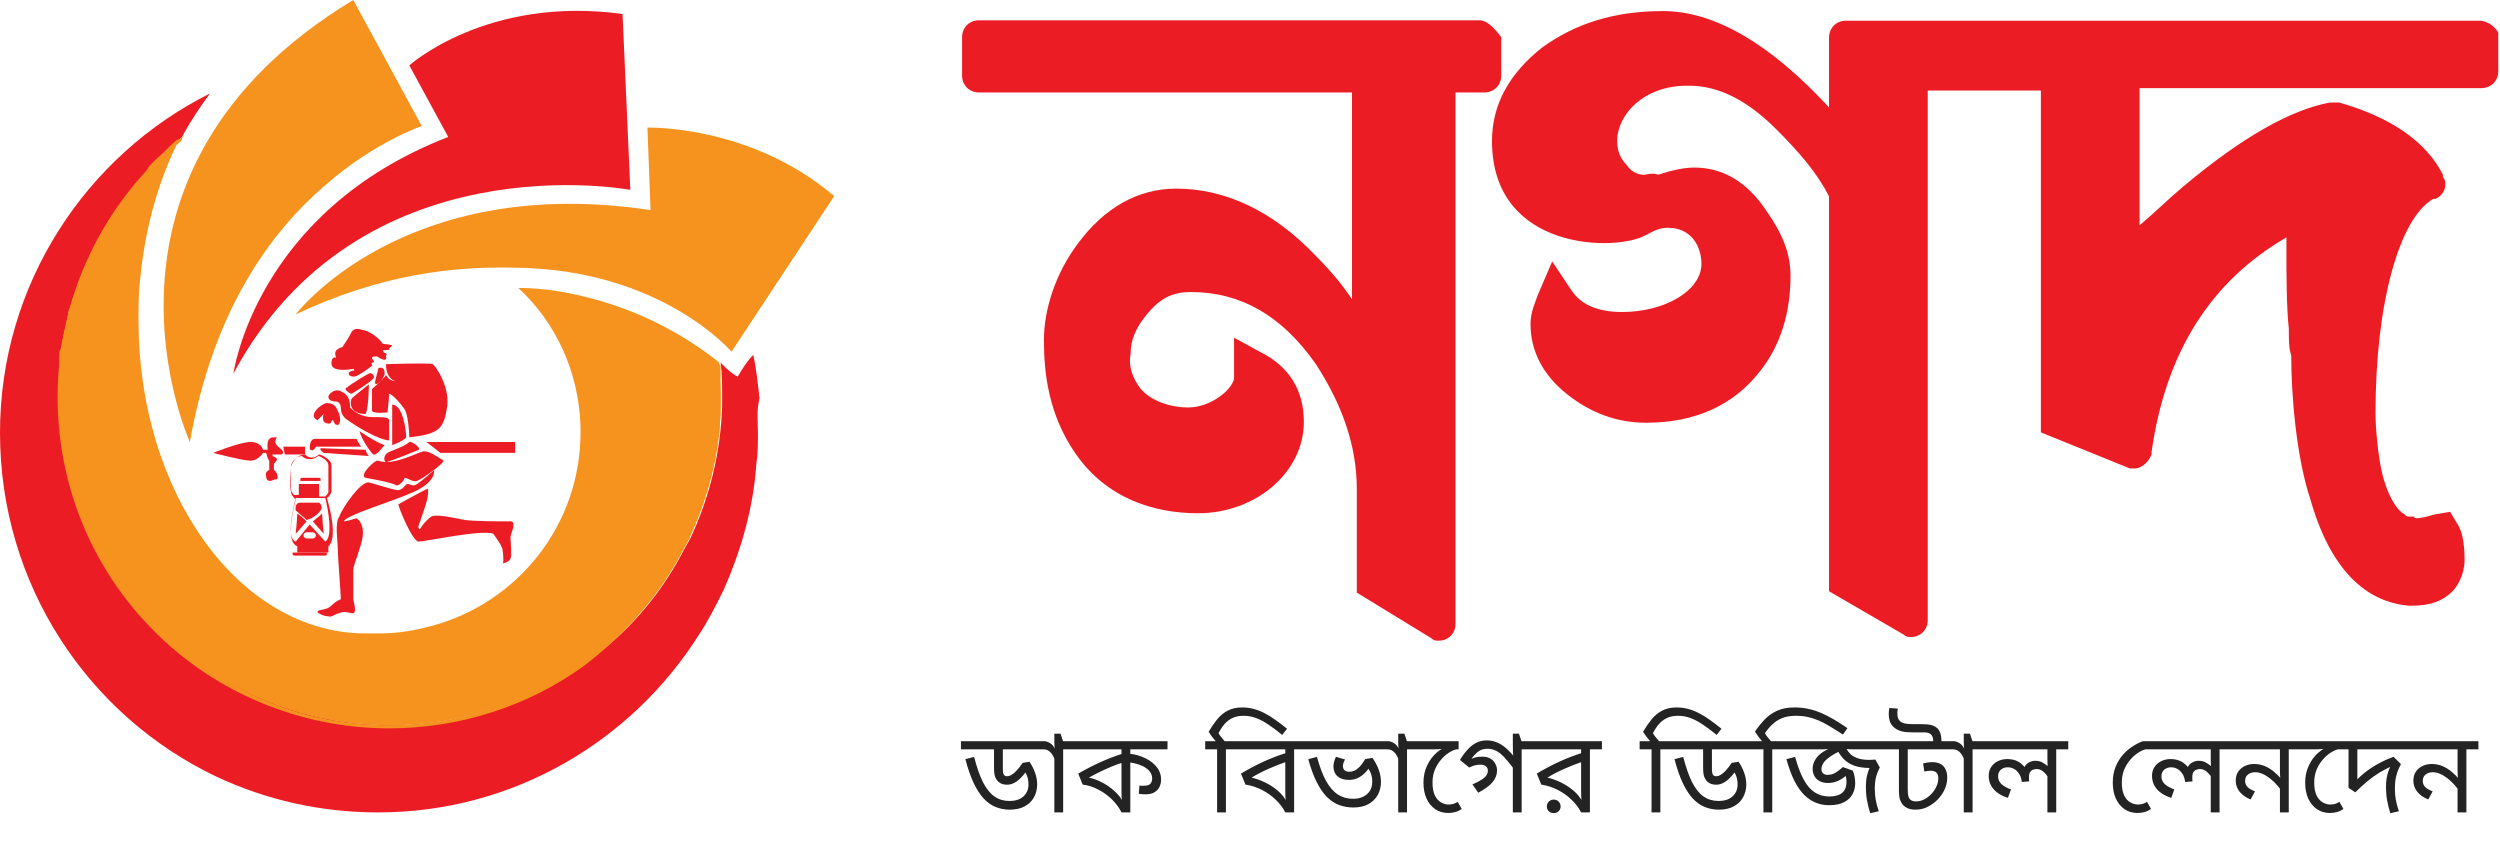 <svg width="1354" height="457" viewBox="0 0 1354 457" fill="none" xmlns="http://www.w3.org/2000/svg">
<path d="M565.828 401.436V405.838H543.136V416.936C543.136 418.135 543.322 419.023 543.694 419.602C544.066 420.139 544.645 420.408 545.43 420.408C546.215 420.408 547.021 420.16 547.848 419.664C548.716 419.168 549.646 418.383 550.638 417.308C551.63 416.233 552.705 414.849 553.862 413.154L557.582 412.596C558.905 414.539 559.917 416.543 560.62 418.61C561.364 420.677 561.736 422.743 561.736 424.81C561.736 427.414 561.157 429.749 560 431.816C558.884 433.883 557.21 435.515 554.978 436.714C552.787 437.913 550.101 438.512 546.918 438.512C544.19 438.512 541.648 438.037 539.292 437.086C536.936 436.135 534.766 434.606 532.782 432.498C530.798 430.349 528.979 427.538 527.326 424.066C525.673 420.553 524.185 416.254 522.862 411.17L527.574 409.93C529.062 415.675 530.695 420.305 532.472 423.818C534.291 427.29 536.357 429.832 538.672 431.444C540.987 433.015 543.653 433.8 546.67 433.8C549.977 433.8 552.519 432.973 554.296 431.32C556.115 429.667 557.024 427.538 557.024 424.934C557.024 423.074 556.755 421.483 556.218 420.16C555.722 418.837 555.061 417.742 554.234 416.874L557.086 415.696C555.846 417.804 554.565 419.54 553.242 420.904C551.961 422.268 550.659 423.301 549.336 424.004C548.055 424.665 546.773 424.996 545.492 424.996C544.541 424.996 543.653 424.872 542.826 424.624C541.999 424.335 541.297 423.921 540.718 423.384C540.057 422.805 539.499 421.999 539.044 420.966C538.589 419.891 538.362 418.114 538.362 415.634V405.838H520.444V401.436H565.828ZM582.315 401.436V405.838H575.805V440H571.031V410.922C570.535 409.517 569.791 408.318 568.799 407.326C567.848 406.334 566.608 405.838 565.079 405.838H564.583V401.436H565.513C566.505 401.436 567.538 401.767 568.613 402.428C569.687 403.048 570.555 404.019 571.217 405.342C571.175 405.135 571.134 404.66 571.093 403.916C571.051 403.172 571.031 402.531 571.031 401.994V397.344H574.379L575.743 401.436H582.315ZM632.325 401.436V405.838H612.175V409.682V410.674V440H607.401C606.203 437.561 604.529 435.267 602.379 433.118C600.23 430.969 597.771 429.171 595.001 427.724C592.273 426.236 589.401 425.306 586.383 424.934L583.965 418.982C587.975 416.667 591.984 414.601 595.993 412.782C600.003 410.963 604.26 409.351 608.765 407.946L607.401 410.55V405.838H581.051V401.436H632.325ZM607.401 411.046L608.703 412.844C606.595 413.423 604.405 414.187 602.131 415.138C599.899 416.089 597.709 417.081 595.559 418.114C593.451 419.147 591.509 420.16 589.731 421.152C592.046 421.607 594.423 422.475 596.861 423.756C599.341 425.037 601.594 426.608 603.619 428.468C605.686 430.287 607.215 432.271 608.207 434.42L607.711 434.544C607.629 433.593 607.546 432.643 607.463 431.692C607.422 430.741 607.401 429.605 607.401 428.282V411.046ZM628.853 422.144C628.853 423.508 628.585 424.81 628.047 426.05C627.51 427.249 626.621 428.241 625.381 429.026C624.141 429.811 622.488 430.204 620.421 430.204C619.76 430.204 619.119 430.183 618.499 430.142C617.921 430.101 617.342 430.018 616.763 429.894L617.135 425.43C617.383 425.471 617.673 425.513 618.003 425.554C618.375 425.554 618.789 425.554 619.243 425.554C621.227 425.554 622.509 425.182 623.087 424.438C623.707 423.653 624.017 422.723 624.017 421.648C624.017 419.457 622.943 417.597 620.793 416.068C618.685 414.497 615.544 413.423 611.369 412.844L611.555 408.194C614.738 408.525 617.631 409.331 620.235 410.612C622.839 411.852 624.927 413.464 626.497 415.448C628.068 417.391 628.853 419.623 628.853 422.144ZM670.471 401.436V405.838H663.961V440H659.187V405.838H652.739V401.436H658.443C657.781 400.651 657.099 399.824 656.397 398.956C655.735 398.088 655.136 397.22 654.599 396.352C656.004 393.913 657.513 391.702 659.125 389.718C660.737 387.693 662.638 386.101 664.829 384.944C667.019 383.745 669.665 383.146 672.765 383.146C674.955 383.146 677.043 383.415 679.027 383.952C681.052 384.489 683.036 385.275 684.979 386.308C686.921 387.3 688.885 388.519 690.869 389.966C692.853 391.371 694.919 392.942 697.069 394.678L694.465 398.026C691.613 395.711 689.029 393.789 686.715 392.26C684.441 390.731 682.251 389.594 680.143 388.85C678.076 388.065 675.865 387.672 673.509 387.672C671.235 387.672 669.251 388.065 667.557 388.85C665.903 389.635 664.457 390.731 663.217 392.136C662.018 393.541 660.923 395.174 659.931 397.034C660.261 397.654 660.716 398.336 661.295 399.08C661.873 399.824 662.535 400.609 663.279 401.436H670.471ZM707.4 401.436V405.838H700.89V440H696.116C694.876 437.52 693.16 435.247 690.97 433.18C688.82 431.072 686.34 429.295 683.53 427.848C680.719 426.401 677.722 425.43 674.54 424.934L672.122 418.982C676.09 416.585 680.182 414.415 684.398 412.472C688.655 410.529 693.036 408.876 697.542 407.512L696.116 410.116V405.838H669.208V401.436H707.4ZM696.116 410.612L697.418 412.348C694.276 413.381 690.97 414.663 687.498 416.192C684.026 417.68 680.822 419.333 677.888 421.152C680.12 421.648 682.496 422.495 685.018 423.694C687.539 424.893 689.874 426.401 692.024 428.22C694.173 430.039 695.826 432.147 696.984 434.544H696.426C696.343 433.593 696.26 432.643 696.178 431.692C696.136 430.741 696.116 429.605 696.116 428.282V410.612ZM732.925 437.334C730.238 437.334 727.717 436.9 725.361 436.032C723.005 435.164 720.794 433.717 718.727 431.692C716.702 429.667 714.842 426.98 713.147 423.632C711.452 420.284 709.923 416.13 708.559 411.17L713.271 409.93C714.759 415.386 716.433 419.788 718.293 423.136C720.194 426.443 722.323 428.861 724.679 430.39C727.076 431.878 729.784 432.622 732.801 432.622C734.992 432.622 736.852 432.229 738.381 431.444C739.952 430.659 741.15 429.584 741.977 428.22C742.804 426.815 743.217 425.223 743.217 423.446C743.217 422.206 743.093 421.09 742.845 420.098C742.597 419.106 742.246 418.217 741.791 417.432C741.378 416.605 740.902 415.903 740.365 415.324L743.341 410.488C744.912 412.761 746.069 414.973 746.813 417.122C747.557 419.271 747.929 421.4 747.929 423.508C747.929 426.112 747.35 428.468 746.193 430.576C745.036 432.643 743.341 434.296 741.109 435.536C738.918 436.735 736.19 437.334 732.925 437.334ZM730.569 422.392C727.965 422.392 725.919 421.751 724.431 420.47C722.943 419.147 722.199 417.349 722.199 415.076C722.199 414.125 722.344 413.195 722.633 412.286C722.922 411.335 723.232 410.529 723.563 409.868L728.523 411.356C728.234 411.769 727.965 412.286 727.717 412.906C727.469 413.526 727.345 414.167 727.345 414.828C727.345 415.944 727.655 416.75 728.275 417.246C728.895 417.742 729.701 417.99 730.693 417.99C731.561 417.99 732.429 417.825 733.297 417.494C734.165 417.163 735.095 416.523 736.087 415.572C737.12 414.58 738.236 413.092 739.435 411.108L743.341 410.488L742.845 413.836C741.729 415.696 740.551 417.267 739.311 418.548C738.112 419.788 736.79 420.739 735.343 421.4C733.938 422.061 732.346 422.392 730.569 422.392ZM752.083 401.436V405.838H706.141V401.436H752.083ZM768.557 401.436V405.838H762.047V440H757.273V410.922C756.777 409.517 756.033 408.318 755.041 407.326C754.09 406.334 752.85 405.838 751.321 405.838H750.825V401.436H751.755C752.747 401.436 753.78 401.767 754.855 402.428C755.929 403.048 756.797 404.019 757.459 405.342C757.417 405.135 757.376 404.66 757.335 403.916C757.293 403.172 757.273 402.531 757.273 401.994V397.344H760.621L761.985 401.436H768.557ZM789.985 401.436V405.838H788.745C787.464 406.127 786.079 406.768 784.591 407.76C783.103 408.711 781.698 409.971 780.375 411.542C779.053 413.071 777.957 414.869 777.089 416.936C776.263 419.003 775.849 421.276 775.849 423.756C775.849 426.732 776.283 429.109 777.151 430.886C778.061 432.622 779.177 433.862 780.499 434.606C781.822 435.35 783.145 435.722 784.467 435.722C785.501 435.722 786.369 435.619 787.071 435.412C787.774 435.205 788.58 434.833 789.489 434.296L791.659 438.078C790.585 438.905 789.407 439.483 788.125 439.814C786.844 440.145 785.563 440.31 784.281 440.31C781.677 440.31 779.363 439.628 777.337 438.264C775.353 436.9 773.783 434.999 772.625 432.56C771.509 430.08 770.951 427.187 770.951 423.88C770.951 420.491 771.592 417.432 772.873 414.704C774.155 411.935 775.87 409.599 778.019 407.698C780.21 405.797 782.628 404.412 785.273 403.544L781.305 405.59C780.561 405.673 779.755 405.735 778.887 405.776C778.019 405.817 777.048 405.838 775.973 405.838H767.293V401.436H789.985ZM819.355 440V413.65L820.657 417.556C819.21 415.489 817.846 413.712 816.565 412.224C815.325 410.695 814.126 409.434 812.969 408.442C811.812 407.45 810.634 406.727 809.435 406.272C808.236 405.776 806.976 405.528 805.653 405.528C803.462 405.528 801.685 406.107 800.321 407.264C798.998 408.38 797.82 409.682 796.787 411.17L795.919 411.666C796.498 411.129 797.386 410.695 798.585 410.364C799.784 409.992 801.168 409.806 802.739 409.806C804.64 409.806 806.17 410.178 807.327 410.922C808.526 411.666 809.394 412.617 809.931 413.774C810.51 414.89 810.799 416.006 810.799 417.122C810.799 419.561 809.972 421.751 808.319 423.694C806.666 425.595 804.103 427.476 800.631 429.336L797.469 424.81C799.742 423.859 801.706 422.805 803.359 421.648C805.012 420.449 805.839 419.023 805.839 417.37C805.839 416.461 805.488 415.696 804.785 415.076C804.082 414.456 803.07 414.146 801.747 414.146C800.672 414.146 799.66 414.27 798.709 414.518C797.8 414.766 796.808 415.159 795.733 415.696L790.711 411.604C791.992 409.455 793.356 407.595 794.803 406.024C796.25 404.412 797.82 403.172 799.515 402.304C801.251 401.436 803.132 401.002 805.157 401.002C807.224 401.002 809.104 401.374 810.799 402.118C812.535 402.821 814.209 403.895 815.821 405.342C817.474 406.789 819.128 408.587 820.781 410.736L819.665 410.054C819.582 409.475 819.5 408.587 819.417 407.388C819.376 406.189 819.355 404.97 819.355 403.73V397.344H822.641L824.067 401.436H830.639V405.838H824.129V440H819.355ZM867.607 401.436V405.838H861.097V440H856.323C855.083 437.52 853.367 435.247 851.177 433.18C849.027 431.072 846.547 429.295 843.737 427.848C840.926 426.401 837.929 425.43 834.747 424.934L832.329 418.982C836.297 416.585 840.389 414.415 844.605 412.472C848.862 410.529 853.243 408.876 857.749 407.512L856.323 410.116V405.838H829.415V401.436H867.607ZM856.323 410.612L857.625 412.348C854.483 413.381 851.177 414.663 847.705 416.192C844.233 417.68 841.029 419.333 838.095 421.152C840.327 421.648 842.703 422.495 845.225 423.694C847.746 424.893 850.081 426.401 852.231 428.22C854.38 430.039 856.033 432.147 857.191 434.544H856.633C856.55 433.593 856.467 432.643 856.385 431.692C856.343 430.741 856.323 429.605 856.323 428.282V410.612ZM841.505 440.372C840.471 440.372 839.583 440.041 838.839 439.38C838.136 438.719 837.785 437.851 837.785 436.776C837.785 435.701 838.136 434.813 838.839 434.11C839.583 433.407 840.471 433.056 841.505 433.056C842.538 433.056 843.406 433.407 844.109 434.11C844.853 434.813 845.225 435.701 845.225 436.776C845.225 437.851 844.853 438.719 844.109 439.38C843.406 440.041 842.538 440.372 841.505 440.372ZM905.756 401.436V405.838H899.246V440H894.472V405.838H888.024V401.436H893.728C893.067 400.651 892.385 399.824 891.682 398.956C891.021 398.088 890.421 397.22 889.884 396.352C891.289 393.913 892.798 391.702 894.41 389.718C896.022 387.693 897.923 386.101 900.114 384.944C902.305 383.745 904.95 383.146 908.05 383.146C910.241 383.146 912.328 383.415 914.312 383.952C916.337 384.489 918.321 385.275 920.264 386.308C922.207 387.3 924.17 388.519 926.154 389.966C928.138 391.371 930.205 392.942 932.354 394.678L929.75 398.026C926.898 395.711 924.315 393.789 922 392.26C919.727 390.731 917.536 389.594 915.428 388.85C913.361 388.065 911.15 387.672 908.794 387.672C906.521 387.672 904.537 388.065 902.842 388.85C901.189 389.635 899.742 390.731 898.502 392.136C897.303 393.541 896.208 395.174 895.216 397.034C895.547 397.654 896.001 398.336 896.58 399.08C897.159 399.824 897.82 400.609 898.564 401.436H905.756ZM949.877 401.436V405.838H927.185V416.936C927.185 418.135 927.371 419.023 927.743 419.602C928.115 420.139 928.693 420.408 929.479 420.408C930.264 420.408 931.07 420.16 931.897 419.664C932.765 419.168 933.695 418.383 934.687 417.308C935.679 416.233 936.753 414.849 937.911 413.154L941.631 412.596C942.953 414.539 943.966 416.543 944.669 418.61C945.413 420.677 945.785 422.743 945.785 424.81C945.785 427.414 945.206 429.749 944.049 431.816C942.933 433.883 941.259 435.515 939.027 436.714C936.836 437.913 934.149 438.512 930.967 438.512C928.239 438.512 925.697 438.037 923.341 437.086C920.985 436.135 918.815 434.606 916.831 432.498C914.847 430.349 913.028 427.538 911.375 424.066C909.721 420.553 908.233 416.254 906.911 411.17L911.623 409.93C913.111 415.675 914.743 420.305 916.521 423.818C918.339 427.29 920.406 429.832 922.721 431.444C925.035 433.015 927.701 433.8 930.719 433.8C934.025 433.8 936.567 432.973 938.345 431.32C940.163 429.667 941.073 427.538 941.073 424.934C941.073 423.074 940.804 421.483 940.267 420.16C939.771 418.837 939.109 417.742 938.283 416.874L941.135 415.696C939.895 417.804 938.613 419.54 937.291 420.904C936.009 422.268 934.707 423.301 933.385 424.004C932.103 424.665 930.822 424.996 929.541 424.996C928.59 424.996 927.701 424.872 926.875 424.624C926.048 424.335 925.345 423.921 924.767 423.384C924.105 422.805 923.547 421.999 923.093 420.966C922.638 419.891 922.411 418.114 922.411 415.634V405.838H904.493V401.436H949.877ZM966.363 401.436V405.838H959.853V440H955.079V405.838H948.631V401.436H954.335C953.674 400.651 952.992 399.803 952.289 398.894C951.628 397.985 951.029 397.096 950.491 396.228C952.145 393.789 953.922 391.578 955.823 389.594C957.766 387.61 960.019 386.039 962.581 384.882C965.185 383.725 968.285 383.146 971.881 383.146C974.568 383.146 977.089 383.415 979.445 383.952C981.843 384.448 984.178 385.192 986.451 386.184C988.725 387.176 991.019 388.354 993.333 389.718C995.648 391.082 998.066 392.632 1000.59 394.368L998.107 397.84C995.462 396.104 993.065 394.595 990.915 393.314C988.807 392.033 986.782 390.979 984.839 390.152C982.897 389.325 980.933 388.705 978.949 388.292C977.007 387.879 974.878 387.672 972.563 387.672C969.711 387.672 967.273 388.085 965.247 388.912C963.222 389.739 961.465 390.855 959.977 392.26C958.489 393.665 957.125 395.257 955.885 397.034C956.175 397.654 956.609 398.336 957.187 399.08C957.766 399.824 958.427 400.609 959.171 401.436H966.363ZM990.582 436.094C988.143 436.094 985.808 435.66 983.576 434.792C981.344 433.924 979.236 432.539 977.252 430.638C975.309 428.695 973.511 426.133 971.858 422.95C970.246 419.726 968.799 415.799 967.518 411.17L972.23 409.93C973.635 415.014 975.206 419.147 976.942 422.33C978.678 425.471 980.683 427.765 982.956 429.212C985.229 430.659 987.833 431.382 990.768 431.382C993.827 431.382 996.141 430.721 997.712 429.398C999.283 428.075 1000.07 426.071 1000.07 423.384C1000.07 422.103 999.903 421.007 999.572 420.098C999.241 419.189 998.911 418.424 998.58 417.804H1002.3C1001.14 419.003 999.923 420.077 998.642 421.028C997.402 421.979 996.059 422.723 994.612 423.26C993.207 423.797 991.657 424.066 989.962 424.066C988.35 424.066 986.924 423.756 985.684 423.136C984.444 422.516 983.473 421.627 982.77 420.47C982.067 419.271 981.716 417.845 981.716 416.192C981.716 414.373 982.357 412.534 983.638 410.674C984.919 408.773 987.089 407.119 990.148 405.714C989.321 405.755 988.371 405.797 987.296 405.838C986.263 405.838 985.229 405.838 984.196 405.838H965.1V401.436H1023.19V405.838H1003.79C1002.8 405.838 1001.91 405.817 1001.12 405.776C1000.34 405.735 999.593 405.693 998.89 405.652C995.418 407.223 992.793 408.649 991.016 409.93C989.239 411.211 988.04 412.389 987.42 413.464C986.8 414.497 986.49 415.489 986.49 416.44C986.49 417.597 986.821 418.424 987.482 418.92C988.143 419.416 988.887 419.664 989.714 419.664C991.285 419.664 992.69 419.313 993.93 418.61C995.17 417.866 996.575 416.812 998.146 415.448L1003.48 417.37C1003.85 418.197 1004.16 419.23 1004.41 420.47C1004.66 421.669 1004.78 422.929 1004.78 424.252C1004.78 426.319 1004.3 428.261 1003.35 430.08C1002.44 431.857 1000.94 433.304 998.828 434.42C996.761 435.536 994.013 436.094 990.582 436.094ZM1015.38 427.29C1015.38 429.315 1015.55 431.258 1015.88 433.118C1016.21 434.978 1016.77 437.065 1017.55 439.38L1012.9 440.434C1012.16 438.037 1011.58 435.701 1011.17 433.428C1010.75 431.113 1010.55 428.716 1010.55 426.236C1010.55 424.045 1010.73 422.082 1011.1 420.346C1011.52 418.61 1011.99 417.143 1012.53 415.944C1009.39 415.903 1006.7 415.51 1004.47 414.766C1002.28 413.981 1000.44 412.885 998.952 411.48C997.464 410.033 996.203 408.318 995.17 406.334L999.882 405.342C1000.54 406.541 1001.37 407.615 1002.36 408.566C1003.4 409.475 1004.72 410.199 1006.33 410.736C1007.94 411.273 1009.93 411.542 1012.28 411.542C1012.86 411.542 1013.42 411.521 1013.96 411.48C1014.49 411.439 1015.07 411.397 1015.69 411.356L1018.11 415.696C1017.12 417.556 1016.42 419.375 1016 421.152C1015.59 422.929 1015.38 424.975 1015.38 427.29ZM1058.35 401.436V405.838H1033.24V427.29C1033.24 429.109 1033.34 430.39 1033.55 431.134C1033.75 431.878 1034 432.415 1034.29 432.746C1035.04 433.614 1036.17 434.048 1037.7 434.048C1039.31 434.048 1040.84 433.655 1042.29 432.87C1043.74 432.085 1045 431.113 1046.07 429.956C1047.27 428.675 1048.18 427.311 1048.8 425.864C1049.46 424.417 1049.79 422.95 1049.79 421.462C1049.79 420.139 1049.46 419.147 1048.8 418.486C1048.14 417.783 1047.04 417.432 1045.51 417.432C1045.02 417.432 1044.48 417.473 1043.9 417.556C1043.32 417.639 1042.76 417.742 1042.23 417.866L1041.55 413.464C1042.33 413.257 1043.14 413.092 1043.96 412.968C1044.83 412.844 1045.74 412.782 1046.69 412.782C1048.22 412.782 1049.58 413.071 1050.78 413.65C1051.98 414.229 1052.91 415.138 1053.57 416.378C1054.28 417.618 1054.63 419.23 1054.63 421.214C1054.63 423.653 1054.03 426.029 1052.83 428.344C1051.63 430.617 1050.12 432.539 1048.3 434.11C1046.77 435.433 1045.1 436.507 1043.28 437.334C1041.5 438.119 1039.54 438.512 1037.39 438.512C1035.86 438.512 1034.54 438.285 1033.42 437.83C1032.35 437.375 1031.46 436.797 1030.76 436.094C1030.1 435.309 1029.54 434.358 1029.08 433.242C1028.67 432.126 1028.46 430.431 1028.46 428.158V405.838H1021.95V401.436H1058.35ZM1047.06 401.436C1047.02 399.741 1046.61 398.522 1045.82 397.778C1045.08 397.034 1043.84 396.662 1042.1 396.662H1036.28C1033.59 396.662 1031.5 396.476 1030.01 396.104C1028.57 395.732 1027.33 395.153 1026.29 394.368C1025.18 393.541 1024.33 392.487 1023.75 391.206C1023.21 389.883 1022.95 388.395 1022.95 386.742C1022.95 386.205 1022.97 385.688 1023.01 385.192C1023.09 384.655 1023.17 384.076 1023.26 383.456L1027.84 383.766C1027.76 384.221 1027.7 384.634 1027.66 385.006C1027.62 385.337 1027.6 385.709 1027.6 386.122C1027.6 387.031 1027.68 387.837 1027.84 388.54C1028.05 389.243 1028.36 389.821 1028.77 390.276C1029.35 390.937 1030.18 391.433 1031.25 391.764C1032.37 392.053 1033.94 392.198 1035.97 392.198H1040.8C1042.99 392.198 1044.73 392.363 1046.01 392.694C1047.29 393.025 1048.39 393.624 1049.3 394.492C1050 395.153 1050.54 396.063 1050.91 397.22C1051.28 398.336 1051.49 399.741 1051.53 401.436H1047.06ZM1074.86 401.436V405.838H1068.35V440H1063.58V410.922C1063.08 409.517 1062.34 408.318 1061.35 407.326C1060.4 406.334 1059.16 405.838 1057.63 405.838H1057.13V401.436H1058.06C1059.05 401.436 1060.09 401.767 1061.16 402.428C1062.24 403.048 1063.1 404.019 1063.77 405.342C1063.72 405.135 1063.68 404.66 1063.64 403.916C1063.6 403.172 1063.58 402.531 1063.58 401.994V397.344H1066.93L1068.29 401.436H1074.86ZM1120.16 401.436V405.838H1113.65V440H1108.88V419.23L1109.25 420.842C1108.34 419.519 1107.37 418.465 1106.34 417.68C1105.34 416.895 1104.25 416.502 1103.05 416.502C1102.43 416.502 1101.79 416.626 1101.13 416.874C1100.51 417.081 1099.97 417.494 1099.52 418.114C1099.1 418.734 1098.9 419.685 1098.9 420.966C1098.9 421.421 1098.9 421.834 1098.9 422.206C1098.94 422.537 1098.98 422.867 1099.02 423.198L1094.99 423.508C1094.82 421.813 1094.37 420.387 1093.63 419.23C1092.88 418.031 1091.97 417.122 1090.9 416.502C1089.82 415.882 1088.67 415.572 1087.43 415.572C1086.31 415.572 1085.36 415.799 1084.57 416.254C1083.79 416.667 1083.19 417.246 1082.78 417.99C1082.36 418.693 1082.16 419.499 1082.16 420.408C1082.16 422.061 1082.76 423.467 1083.95 424.624C1085.19 425.781 1086.93 426.753 1089.16 427.538L1087.49 432.126C1085.5 431.506 1083.73 430.659 1082.16 429.584C1080.59 428.509 1079.35 427.187 1078.44 425.616C1077.53 424.045 1077.07 422.227 1077.07 420.16C1077.07 418.3 1077.53 416.709 1078.44 415.386C1079.35 414.022 1080.56 412.968 1082.09 412.224C1083.62 411.48 1085.3 411.108 1087.12 411.108C1089.31 411.108 1091.19 411.521 1092.76 412.348C1094.33 413.133 1095.78 414.415 1097.1 416.192L1096.17 416.254C1096.58 414.89 1097.37 413.857 1098.52 413.154C1099.72 412.41 1100.96 412.038 1102.24 412.038C1103.73 412.038 1105.01 412.327 1106.09 412.906C1107.16 413.485 1108.34 414.311 1109.62 415.386L1109.06 416.316C1109.02 415.448 1108.98 414.58 1108.94 413.712C1108.9 412.844 1108.88 411.955 1108.88 411.046V405.838H1073.6V401.436H1120.16ZM1163.32 401.436V405.838H1162.08C1160.8 406.127 1159.41 406.768 1157.92 407.76C1156.44 408.711 1155.03 409.971 1153.71 411.542C1152.38 413.071 1151.29 414.869 1150.42 416.936C1149.59 419.003 1149.18 421.276 1149.18 423.756C1149.18 426.732 1149.62 429.109 1150.48 430.886C1151.39 432.622 1152.51 433.862 1153.83 434.606C1155.15 435.35 1156.48 435.722 1157.8 435.722C1158.83 435.722 1159.7 435.619 1160.4 435.412C1161.11 435.205 1161.91 434.833 1162.82 434.296L1164.99 438.078C1163.92 438.905 1162.74 439.483 1161.46 439.814C1160.18 440.145 1158.87 440.31 1157.55 440.31C1154.95 440.31 1152.65 439.628 1150.67 438.264C1148.69 436.9 1147.11 434.999 1145.96 432.56C1144.84 430.08 1144.28 427.187 1144.28 423.88C1144.28 420.697 1144.78 417.866 1145.77 415.386C1146.8 412.865 1148.13 410.674 1149.74 408.814C1151.39 406.954 1153.17 405.425 1155.07 404.226C1156.97 402.986 1158.81 402.056 1160.59 401.436H1163.32ZM1208.62 401.436V405.838H1202.11V440H1197.34V419.23L1197.71 420.842C1196.8 419.519 1195.83 418.465 1194.8 417.68C1193.8 416.895 1192.71 416.502 1191.51 416.502C1190.89 416.502 1190.25 416.626 1189.59 416.874C1188.97 417.081 1188.43 417.494 1187.98 418.114C1187.56 418.734 1187.36 419.685 1187.36 420.966C1187.36 421.421 1187.36 421.834 1187.36 422.206C1187.4 422.537 1187.44 422.867 1187.48 423.198L1183.45 423.508C1183.28 421.813 1182.83 420.387 1182.09 419.23C1181.34 418.031 1180.43 417.122 1179.36 416.502C1178.28 415.882 1177.13 415.572 1175.89 415.572C1174.77 415.572 1173.82 415.799 1173.03 416.254C1172.25 416.667 1171.65 417.246 1171.24 417.99C1170.82 418.693 1170.62 419.499 1170.62 420.408C1170.62 422.061 1171.21 423.467 1172.41 424.624C1173.65 425.781 1175.39 426.753 1177.62 427.538L1175.95 432.126C1173.96 431.506 1172.19 430.659 1170.62 429.584C1169.04 428.509 1167.8 427.187 1166.9 425.616C1165.99 424.045 1165.53 422.227 1165.53 420.16C1165.53 418.3 1165.99 416.709 1166.9 415.386C1167.8 414.022 1169.02 412.968 1170.55 412.224C1172.08 411.48 1173.76 411.108 1175.58 411.108C1177.77 411.108 1179.65 411.521 1181.22 412.348C1182.79 413.133 1184.23 414.415 1185.56 416.192L1184.63 416.254C1185.04 414.89 1185.83 413.857 1186.98 413.154C1188.18 412.41 1189.42 412.038 1190.7 412.038C1192.19 412.038 1193.47 412.327 1194.55 412.906C1195.62 413.485 1196.8 414.311 1198.08 415.386L1197.52 416.316C1197.48 415.448 1197.44 414.58 1197.4 413.712C1197.36 412.844 1197.34 411.955 1197.34 411.046V405.838H1162.06V401.436H1208.62ZM1246.1 401.436V405.838H1239.59V440H1234.81V424.934L1235.8 428.406C1234.44 426.505 1232.95 424.789 1231.34 423.26C1229.73 421.731 1228.08 420.511 1226.38 419.602C1224.69 418.693 1223.03 418.238 1221.42 418.238C1219.89 418.238 1218.59 418.651 1217.51 419.478C1216.48 420.263 1215.96 421.441 1215.96 423.012C1215.96 424.252 1216.4 425.327 1217.27 426.236C1218.13 427.104 1219.48 427.889 1221.3 428.592L1218.94 432.994C1216.42 431.961 1214.44 430.576 1212.99 428.84C1211.58 427.063 1210.88 425.058 1210.88 422.826C1210.88 420.801 1211.36 419.127 1212.31 417.804C1213.3 416.44 1214.54 415.427 1216.03 414.766C1217.56 414.105 1219.11 413.774 1220.68 413.774C1222.83 413.774 1224.79 414.146 1226.57 414.89C1228.34 415.634 1230 416.647 1231.53 417.928C1233.1 419.209 1234.59 420.697 1235.99 422.392L1235.12 422.64C1235 421.689 1234.92 420.759 1234.87 419.85C1234.83 418.899 1234.81 417.949 1234.81 416.998V405.838H1207.41V401.436H1246.1ZM1267.52 401.436V405.838H1266.28C1265 406.127 1263.61 406.768 1262.12 407.76C1260.64 408.711 1259.23 409.971 1257.91 411.542C1256.59 413.071 1255.49 414.869 1254.62 416.936C1253.8 419.003 1253.38 421.276 1253.38 423.756C1253.38 426.732 1253.82 429.109 1254.68 430.886C1255.59 432.622 1256.71 433.862 1258.03 434.606C1259.36 435.35 1260.68 435.722 1262 435.722C1263.03 435.722 1263.9 435.619 1264.6 435.412C1265.31 435.205 1266.11 434.833 1267.02 434.296L1269.19 438.078C1268.12 438.905 1266.94 439.483 1265.66 439.814C1264.38 440.145 1263.1 440.31 1261.81 440.31C1259.21 440.31 1256.9 439.628 1254.87 438.264C1252.89 436.9 1251.32 434.999 1250.16 432.56C1249.04 430.08 1248.48 427.187 1248.48 423.88C1248.48 420.491 1249.13 417.432 1250.41 414.704C1251.69 411.935 1253.4 409.599 1255.55 407.698C1257.74 405.797 1260.16 404.412 1262.81 403.544L1258.84 405.59C1258.09 405.673 1257.29 405.735 1256.42 405.776C1255.55 405.817 1254.58 405.838 1253.51 405.838H1244.83V401.436H1267.52ZM1304.89 401.436V405.838H1276.74V424.314L1275.87 423.074C1277.52 421.214 1279.4 419.478 1281.51 417.866C1283.62 416.254 1285.91 414.787 1288.39 413.464C1290.87 412.1 1293.52 410.901 1296.33 409.868L1300.36 413.836C1299.57 415.283 1298.93 416.688 1298.44 418.052C1297.98 419.416 1297.63 420.842 1297.38 422.33C1297.18 423.818 1297.07 425.471 1297.07 427.29C1297.07 429.315 1297.24 431.258 1297.57 433.118C1297.9 434.978 1298.46 437.065 1299.24 439.38L1294.59 440.434C1293.85 438.037 1293.27 435.701 1292.86 433.428C1292.44 431.113 1292.24 428.716 1292.24 426.236C1292.24 424.541 1292.36 422.95 1292.61 421.462C1292.86 419.974 1293.19 418.651 1293.6 417.494C1294.06 416.295 1294.51 415.324 1294.97 414.58L1295.71 414.89C1293.35 415.841 1291.06 416.998 1288.83 418.362C1286.6 419.726 1284.41 421.297 1282.26 423.074C1280.11 424.851 1277.9 426.877 1275.62 429.15L1271.96 426.67V405.838H1266.26V401.436H1304.89ZM1342.31 401.436V405.838H1335.8V440H1331.02V424.934L1332.01 428.406C1330.65 426.505 1329.16 424.789 1327.55 423.26C1325.94 421.731 1324.28 420.511 1322.59 419.602C1320.9 418.693 1319.24 418.238 1317.63 418.238C1316.1 418.238 1314.8 418.651 1313.72 419.478C1312.69 420.263 1312.17 421.441 1312.17 423.012C1312.17 424.252 1312.61 425.327 1313.48 426.236C1314.34 427.104 1315.69 427.889 1317.51 428.592L1315.15 432.994C1312.63 431.961 1310.64 430.576 1309.2 428.84C1307.79 427.063 1307.09 425.058 1307.09 422.826C1307.09 420.801 1307.57 419.127 1308.52 417.804C1309.51 416.44 1310.75 415.427 1312.24 414.766C1313.77 414.105 1315.32 413.774 1316.89 413.774C1319.04 413.774 1321 414.146 1322.78 414.89C1324.55 415.634 1326.21 416.647 1327.74 417.928C1329.31 419.209 1330.79 420.697 1332.2 422.392L1331.33 422.64C1331.21 421.689 1331.13 420.759 1331.08 419.85C1331.04 418.899 1331.02 417.949 1331.02 416.998V405.838H1303.62V401.436H1342.31Z" fill="#232323"/>
<path d="M801.332 11H530.189C524.975 11 521.064 14.907 521.064 20.116V40.953C521.064 46.163 524.975 50.07 530.189 50.07H732.242V162.07C727.028 154.256 720.51 146.442 712.689 138.628C689.225 113.884 663.153 102.163 637.082 102.163C616.225 102.163 597.975 112.581 583.635 132.116C571.903 147.744 565.385 167.279 565.385 184.209C565.385 202.442 567.992 224.581 582.332 245.419C599.278 270.163 625.35 277.977 648.814 277.977C680.1 277.977 706.171 255.837 706.171 228.488C706.171 211.558 698.35 198.535 682.707 190.721L668.367 182.907V205.046C667.064 211.558 655.332 220.674 643.6 220.674C633.171 220.674 622.742 216.767 617.528 210.256C613.617 205.047 611.01 198.535 612.314 192.023C612.314 184.209 614.921 177.698 621.439 169.884C627.957 162.07 634.475 158.163 644.903 158.163C672.278 158.163 694.439 171.186 712.689 197.233C727.028 219.372 734.85 241.512 734.85 264.953V320.953L775.26 345.698C776.564 347 777.867 347 779.171 347C784.385 347 788.296 343.093 788.296 337.884V50.07H803.939C809.153 50.07 813.064 46.163 813.064 40.953V20.116C809.153 14.907 805.243 11 801.332 11Z" fill="#EC1C24"/>
<path d="M1342.63 11.215H999.726C994.511 11.215 990.6 15.127 990.6 20.342V58.154C958.004 22.95 928.016 6 900.636 6C874.559 6 853.698 12.519 835.444 25.558C817.191 39.9 808.064 56.85 808.064 76.408C808.064 136.385 875.863 136.385 891.509 127.258C894.116 125.954 898.028 123.346 903.243 123.346C916.281 123.346 921.497 133.777 921.497 142.904C921.497 157.246 901.939 168.981 878.47 168.981C865.432 168.981 856.305 165.069 851.09 157.246L840.66 141.6L832.836 159.854C831.533 163.765 828.925 168.981 828.925 175.5C828.925 189.842 835.444 202.881 848.482 213.312C861.521 223.742 875.863 228.958 891.509 228.958C917.585 228.958 938.447 219.831 952.789 201.577C964.523 187.235 969.738 168.981 969.738 149.423C969.738 137.688 965.827 127.258 956.7 114.219C946.27 98.573 933.231 90.75 917.585 90.75C912.37 90.75 905.851 92.054 898.028 94.662C895.42 93.358 891.509 94.662 890.205 94.662C887.597 94.662 883.686 93.358 881.078 89.446C878.471 86.838 875.863 82.927 875.863 76.408C875.863 62.065 890.205 46.419 913.674 46.419H914.978C930.624 46.419 946.27 54.242 961.915 69.888C973.65 81.623 984.081 93.358 990.6 106.396V320.227L1031.02 343.696C1032.32 345 1033.63 345 1034.93 345C1040.15 345 1044.06 341.088 1044.06 335.873V49.027H1105.34V234.173L1153.58 253.731H1156.19C1160.1 253.731 1164.01 249.819 1165.31 245.908V244.604C1173.14 189.842 1197.91 152.031 1238.33 128.562V138.992C1238.33 146.815 1238.33 166.373 1239.63 178.108C1239.63 184.627 1239.63 188.538 1240.93 192.45C1240.93 213.312 1243.54 247.212 1251.37 270.681C1264.4 316.315 1287.87 326.746 1304.82 328.05H1306.13C1316.56 328.05 1323.08 325.442 1328.29 320.227C1330.9 317.619 1334.81 311.1 1334.81 303.277C1334.81 294.15 1333.51 287.631 1330.9 283.719L1326.99 277.2L1319.16 278.504C1310.04 281.112 1307.43 281.112 1307.43 279.808H1306.13C1303.52 279.808 1303.52 279.808 1302.21 278.504C1299.61 277.2 1294.39 271.985 1290.48 257.642C1287.87 247.212 1286.57 231.565 1286.57 223.742C1286.57 163.765 1299.61 118.131 1317.86 107.7H1319.16C1321.77 106.396 1324.38 103.788 1324.38 99.877C1324.38 98.573 1324.38 97.269 1323.08 95.965V94.662C1313.95 76.408 1294.39 63.369 1267.01 55.546H1261.8C1240.93 59.458 1214.86 73.8 1182.26 101.181C1174.44 107.7 1166.62 115.523 1158.79 122.042V47.723H1343.94C1349.15 47.723 1353.06 43.812 1353.06 38.596V17.735C1351.76 15.127 1347.85 11.215 1342.63 11.215Z" fill="#EC1C24"/>
<path d="M410.498 234.33C410.498 240.23 410.498 245.287 409.655 251.188C407.969 275.632 401.226 298.391 391.954 319.464C387.739 327.893 383.525 336.322 378.467 343.908C342.222 401.226 278.161 440 204.828 440C173.64 440 144.138 433.257 117.165 420.613C48.046 387.739 0 316.935 0 234.33C0 154.253 46.36 84.291 113.793 50.575C108.736 57.318 103.678 64.904 99.464 72.49C99.464 73.333 98.621 73.333 98.621 74.176C96.092 76.705 93.563 78.391 91.034 80.92C87.663 83.448 85.134 86.82 81.762 90.192C80.919 91.035 80.077 91.877 80.077 92.72C79.234 93.563 78.391 94.406 78.391 95.249L75.019 98.621C72.49 101.15 70.805 103.678 69.119 106.207C60.69 117.165 53.946 129.809 48.046 142.452C47.203 144.138 47.203 144.981 46.36 146.667C45.517 148.353 45.517 150.038 44.674 150.881C42.146 152.567 42.146 153.41 42.146 154.253L39.617 161.839C38.774 163.525 38.774 165.211 37.931 166.897C37.931 167.74 37.088 168.582 37.088 169.425C37.088 171.111 36.245 172.797 36.245 174.483C35.402 178.697 33.717 183.755 33.717 188.812C33.717 190.498 33.717 191.341 32.874 193.027V214.1C32.874 269.732 58.161 319.464 98.621 352.337C129.808 377.625 169.425 392.797 212.414 392.797C251.188 392.797 287.433 380.153 316.935 359.081C338.85 343.908 356.552 323.678 369.195 300.077C370.881 296.705 372.567 294.176 374.253 290.805C384.368 268.889 390.268 245.287 391.111 220V214.1C391.111 208.199 391.111 202.299 390.268 196.399L391.111 197.241C393.64 199.77 396.169 202.299 399.54 203.985C402.069 199.77 404.598 195.556 407.969 192.184C409.655 199.77 410.498 208.199 411.341 215.786C409.655 222.529 410.498 228.429 410.498 234.33Z" fill="#EC1C24"/>
<path d="M390.268 214.1V220C390.268 256.245 375.096 286.59 373.41 290.805C371.724 294.176 370.038 296.705 368.352 300.077C355.709 323.678 337.165 343.908 316.092 359.08C286.59 380.153 250.345 392.797 211.571 392.797C168.582 392.797 128.965 377.624 97.778 352.337C57.318 319.464 32.031 269.732 32.031 214.1V193.027C32.031 191.341 32.031 190.498 32.874 188.812C33.717 183.755 35.402 178.697 36.245 173.64C36.245 171.954 37.088 170.268 37.088 168.582C37.088 167.739 37.931 166.897 37.931 166.054C38.774 164.368 38.774 162.682 39.617 160.996C40.46 158.467 41.303 156.782 42.146 154.253C42.146 153.41 42.989 152.567 42.989 151.724C43.831 150.038 43.831 148.352 44.674 147.51C45.517 145.824 45.517 144.981 46.36 143.295C52.261 129.808 59.004 118.008 67.433 107.05C69.119 104.521 71.647 101.992 73.333 99.464C74.176 98.621 75.019 96.935 76.705 96.092C77.548 95.249 77.548 94.406 78.391 93.563C79.234 92.72 80.077 91.877 80.077 91.034C82.605 87.663 85.977 85.134 89.349 81.763C91.877 79.234 94.406 76.705 96.935 75.019C96.935 75.862 96.092 76.705 96.092 76.705C96.092 77.548 95.249 78.391 95.249 79.234C85.134 100.307 78.391 124.751 75.862 151.724C75.019 158.467 75.019 166.054 75.019 173.64C75.019 267.203 129.808 343.065 198.084 343.065H205.67C215.785 343.065 225.057 341.379 234.329 338.851C280.69 326.207 314.406 284.061 314.406 234.329V230.958C313.563 201.456 300.919 174.483 280.69 155.939C295.019 155.939 308.506 158.467 321.149 161.839C346.437 168.582 369.195 180.383 388.582 195.556L389.425 196.398C389.425 202.299 390.268 208.199 390.268 214.1Z" fill="#F6921E"/>
<path d="M390.268 214.1V220C390.268 258.774 373.41 290.805 373.41 291.648C371.724 295.019 370.038 297.548 368.352 300.92C355.709 324.521 337.165 344.751 316.092 360.766C285.747 382.682 248.659 394.483 210.728 394.483C169.425 394.483 128.965 380.153 96.935 354.023C54.789 319.464 31.188 268.889 31.188 214.943C31.188 160.996 55.632 109.579 97.778 75.019L99.463 73.333C99.463 74.176 98.621 74.176 98.621 75.019C98.621 75.862 97.778 76.705 97.778 76.705C56.475 110.421 33.716 160.996 33.716 214.1C33.716 268.046 57.318 317.778 99.463 352.337C129.808 378.467 169.425 392.797 210.728 392.797C248.659 392.797 284.061 380.996 315.249 359.08C336.322 343.908 354.866 322.835 367.509 300.077C369.195 296.705 370.881 294.176 372.567 290.805C372.567 290.805 390.268 257.931 389.425 220V214.1C389.425 208.199 389.425 202.299 388.582 197.241V196.398L389.425 197.241L390.268 198.084V214.1Z" fill="#F6921E"/>
<path d="M341.379 102.835C341.379 102.835 194.712 75.019 126.437 202.299C126.437 202.299 138.237 114.636 242.758 74.176L221.686 35.402C221.686 35.402 263.831 -2.529 337.165 7.586L341.379 102.835Z" fill="#EC1C24"/>
<path d="M160.153 170.268C160.153 170.268 218.314 93.563 352.337 113.793L350.651 69.119C350.651 69.119 406.283 67.433 451.801 106.207L396.168 190.498C396.168 190.498 358.237 145.824 279.004 144.981C246.13 144.138 206.513 148.352 160.153 170.268Z" fill="#F6921E"/>
<path d="M191.341 199.77C191.341 199.77 178.697 202.299 179.54 196.398C179.54 193.87 181.226 193.027 182.069 193.87C182.069 193.027 179.54 189.655 185.44 187.969C187.126 185.44 188.812 182.912 189.655 181.226C190.498 179.54 191.341 177.011 196.398 178.697C201.456 179.54 206.513 184.598 207.356 186.283C209.885 186.283 213.257 187.126 212.414 187.126L210.728 188.812C210.728 188.812 212.414 189.655 207.356 189.655C207.356 190.498 208.199 191.341 209.042 191.341C209.885 192.184 209.042 192.184 209.042 193.027C209.042 193.027 209.885 195.555 207.356 194.713C204.827 193.87 204.827 193.027 203.985 193.027C203.142 193.027 201.456 193.027 201.456 193.87C201.456 194.713 203.985 196.398 201.456 196.398C200.613 197.241 202.299 198.084 201.456 198.084C200.613 198.927 194.713 203.142 192.184 203.985C189.655 203.985 188.812 203.142 188.812 202.299C188.812 201.456 190.498 200.613 192.184 200.613C191.341 200.613 192.184 199.77 191.341 199.77Z" fill="#EC1C24"/>
<path d="M190.498 213.257C189.655 213.257 185.441 210.728 187.969 209.885C189.655 208.199 198.084 203.142 199.77 202.299C201.456 201.456 203.985 203.985 201.456 205.671C198.927 208.199 190.498 213.257 190.498 213.257Z" fill="#EC1C24"/>
<path d="M203.142 207.356C203.142 205.67 204.828 200.613 204.828 199.77C204.828 198.927 209.042 198.084 208.199 203.142C206.513 207.356 203.142 209.042 203.142 207.356Z" fill="#EC1C24"/>
<path d="M209.042 197.241C209.042 197.241 232.643 196.398 234.329 197.241C236.015 198.084 244.444 210.728 241.915 221.686C240.23 232.644 236.858 235.172 221.686 236.858C221.686 233.487 220.843 224.215 219.157 221.686C217.471 219.157 212.414 213.257 210.728 213.257C210.728 215.785 209.885 223.372 209.885 223.372C209.885 223.372 202.299 224.215 201.456 222.529V210.728C201.456 210.728 208.199 204.828 209.042 203.142C209.885 203.985 210.728 207.356 218.314 206.513C218.314 207.356 209.042 208.199 209.042 197.241Z" fill="#EC1C24"/>
<path d="M199.77 208.199C199.77 208.199 192.184 214.1 190.498 215.785C189.655 217.471 188.812 224.215 198.084 224.215C199.77 220 199.77 208.199 199.77 208.199Z" fill="#EC1C24"/>
<path d="M182.069 217.471C179.54 217.471 177.854 216.628 177.854 214.943C177.854 213.257 181.226 210.728 183.755 211.571C185.44 212.414 189.655 213.257 189.655 220.843C191.341 222.529 195.555 225.9 201.456 225.9C207.356 225.9 210.728 225.9 210.728 227.586V238.544C210.728 238.544 203.984 238.544 187.126 226.743C185.44 225.057 184.597 223.372 184.597 220.843C184.597 218.314 182.912 217.471 182.069 217.471Z" fill="#EC1C24"/>
<path d="M177.011 218.314C174.483 218.314 166.053 225.057 171.954 227.586L175.325 224.214C175.325 224.214 173.64 228.429 177.011 229.272C180.383 230.115 178.697 227.586 180.383 227.586C181.226 229.272 181.226 230.115 182.912 230.115C184.597 230.115 184.597 225.057 182.912 222.529C182.069 220 180.383 218.314 177.011 218.314Z" fill="#EC1C24"/>
<path d="M212.414 219.157V241.073C212.414 241.073 219.157 238.544 220 236.858C220 233.487 218.314 219.157 212.414 219.157Z" fill="#EC1C24"/>
<path d="M194.713 233.487C194.713 233.487 203.142 239.387 208.199 241.073C207.356 241.916 203.985 246.973 202.299 246.13C201.456 246.13 195.555 237.701 194.713 233.487Z" fill="#EC1C24"/>
<path d="M153.41 241.916H165.211V246.13H154.253L153.41 241.916Z" fill="#EC1C24"/>
<path d="M279.004 239.387H230.958L238.544 245.287H279.004V239.387Z" fill="#EC1C24"/>
<path d="M221.686 239.387C222.529 238.544 228.429 242.759 226.743 243.602C225.057 244.445 209.885 250.345 209.042 250.345C207.356 249.502 208.199 246.13 209.885 245.287C210.728 244.445 219.157 241.916 221.686 239.387Z" fill="#EC1C24"/>
<path d="M204.828 249.502C203.142 248.659 193.87 257.931 198.084 258.774C202.299 259.617 212.414 261.303 214.942 262.988C217.471 262.145 219.157 259.617 219.157 258.774C220.843 258.774 223.372 261.303 225.9 260.46C228.429 259.617 240.23 251.188 240.23 249.502C237.701 247.816 232.644 244.444 230.115 244.444C228.429 243.601 213.257 252.873 204.828 249.502Z" fill="#EC1C24"/>
<path d="M199.77 261.303C200.613 261.303 213.257 265.517 215.785 265.517C219.157 264.674 219.157 262.146 220.843 262.146C222.529 262.146 223.372 263.831 225.9 262.146C228.429 260.46 234.329 255.402 235.172 254.559C235.172 256.245 235.172 261.303 224.215 266.36C213.257 271.418 187.126 279.004 186.283 282.375C187.126 282.375 190.498 281.533 193.027 280.69C194.713 281.533 197.241 284.904 196.398 290.805C195.556 296.705 191.341 305.977 191.341 308.506V324.521C191.341 325.364 193.87 332.95 190.498 332.107C187.126 331.264 185.441 331.264 183.755 332.107C182.069 332.107 179.54 334.636 177.854 333.793C175.326 333.793 171.954 332.107 171.954 331.264C171.954 330.421 174.483 330.421 177.011 329.578C179.54 328.736 180.383 326.207 184.598 324.521C184.598 321.992 182.912 300.919 182.912 296.705C182.912 292.49 181.226 283.218 183.755 279.847C185.441 274.789 195.556 260.46 199.77 261.303Z" fill="#EC1C24"/>
<path d="M215.785 273.103C215.785 274.789 223.372 293.333 226.743 293.333C230.115 293.333 261.303 286.59 267.203 289.119C268.889 291.648 272.26 295.862 272.26 298.391C272.26 298.391 273.103 304.291 272.26 305.134C273.103 305.134 275.632 304.291 276.475 302.605C277.318 300.92 276.475 292.49 276.475 290.805C276.475 289.119 280.69 281.533 275.632 282.375C270.575 282.375 256.245 282.375 251.188 281.533C246.973 280.69 236.015 278.161 233.487 279.847C230.958 281.533 227.586 285.747 227.586 286.59C226.743 286.59 225.9 285.747 227.586 282.375C228.429 279.004 232.644 269.732 231.801 264.674C229.272 265.517 215.785 273.103 215.785 273.103Z" fill="#EC1C24"/>
<path d="M198.084 243.602C198.084 244.444 198.927 246.13 199.77 246.973L175.325 245.287C175.325 245.287 172.797 243.602 173.64 242.759L198.084 243.602Z" fill="#EC1C24"/>
<path d="M171.111 241.916H195.555C195.555 241.916 193.87 239.387 193.027 237.701H170.268C170.268 237.701 167.739 237.701 167.739 242.759C167.739 243.602 169.425 245.287 171.111 241.916Z" fill="#EC1C24"/>
<path d="M147.509 246.13H152.567C152.567 246.13 154.253 245.287 152.567 243.601C150.881 241.916 147.509 240.23 150.038 236.858C147.509 236.858 144.138 236.015 144.981 243.601H142.452C142.452 243.601 141.609 239.387 135.709 239.387C129.808 239.387 115.479 245.287 115.479 245.287C115.479 245.287 131.494 249.502 135.709 249.502C139.923 249.502 142.452 245.287 142.452 245.287H144.138C144.138 245.287 144.981 248.659 145.824 249.502V254.559C145.824 254.559 143.295 255.402 144.138 257.931C144.138 260.46 145.824 260.46 146.666 260.46C147.509 260.46 147.509 259.617 150.038 259.617C150.881 258.774 150.038 255.402 148.352 254.559V251.188C148.352 251.188 150.038 249.502 150.038 248.659C149.195 246.973 147.509 247.816 147.509 246.13Z" fill="#EC1C24"/>
<path d="M177.011 269.732C178.697 268.889 179.54 266.36 179.54 266.36V252.03C179.54 248.659 173.64 246.13 172.797 246.13C171.954 246.973 170.268 247.816 169.425 247.816C167.739 247.816 166.896 247.816 165.211 246.13C160.153 246.13 157.624 252.031 157.624 252.873C157.624 253.716 156.781 264.674 157.624 266.36C157.624 268.046 159.31 269.732 160.153 270.575C159.31 273.946 154.253 293.333 160.996 295.862V299.234H177.854V295.862C182.912 291.647 178.697 274.789 177.011 269.732ZM157.624 252.03C157.624 251.188 160.153 246.973 163.525 246.973C165.211 248.659 166.896 248.659 168.582 248.659C170.268 248.659 171.954 246.973 172.797 246.973C174.483 247.816 177.854 249.502 177.854 252.03V266.36C177.854 267.203 177.011 268.046 176.168 268.889H172.797V262.145H161.839V268.046H159.31C158.467 267.203 157.624 266.36 157.624 264.674V252.03ZM169.425 291.647H166.054C165.211 291.647 164.368 290.804 164.368 289.962C164.368 289.119 165.211 288.276 166.054 288.276H169.425C170.268 288.276 171.111 289.119 171.111 289.962C171.111 290.804 170.268 291.647 169.425 291.647ZM176.168 293.333L167.739 284.061L160.153 293.333C155.096 291.647 158.467 276.475 160.153 269.732H176.168C177.854 276.475 180.383 290.804 176.168 293.333Z" fill="#EC1C24"/>
<path d="M173.64 276.475C175.326 273.946 172.797 272.26 172.797 272.26H162.682C159.31 272.26 160.153 276.475 160.153 276.475L166.054 281.533C167.74 281.533 171.954 279.004 173.64 276.475Z" fill="#EC1C24"/>
<path d="M169.425 282.375L175.326 289.119C175.326 289.119 174.483 280.69 174.483 278.161C173.64 279.004 169.425 282.375 169.425 282.375Z" fill="#EC1C24"/>
<path d="M160.996 278.161C160.996 280.69 160.153 289.119 160.153 289.119L166.053 282.375C166.053 282.375 162.682 279.004 160.996 278.161Z" fill="#EC1C24"/>
<path d="M172.797 260.46H173.64V259.617C173.64 258.774 172.797 258.774 172.797 258.774H163.525C162.682 258.774 162.682 259.617 162.682 259.617V260.46H163.525H172.797Z" fill="#EC1C24"/>
<path d="M159.31 299.234H158.467V300.077C158.467 300.919 159.31 300.919 159.31 300.919H176.168C177.011 300.919 177.011 300.077 177.011 300.077V299.234H176.168H159.31Z" fill="#EC1C24"/>
<path d="M102.835 239.387C102.835 239.387 36.245 93.563 191.341 0L228.429 68.276C228.429 68.276 203.142 76.705 176.169 100.306C146.667 125.594 115.479 167.739 102.835 239.387Z" fill="#F6921E"/>
</svg>
